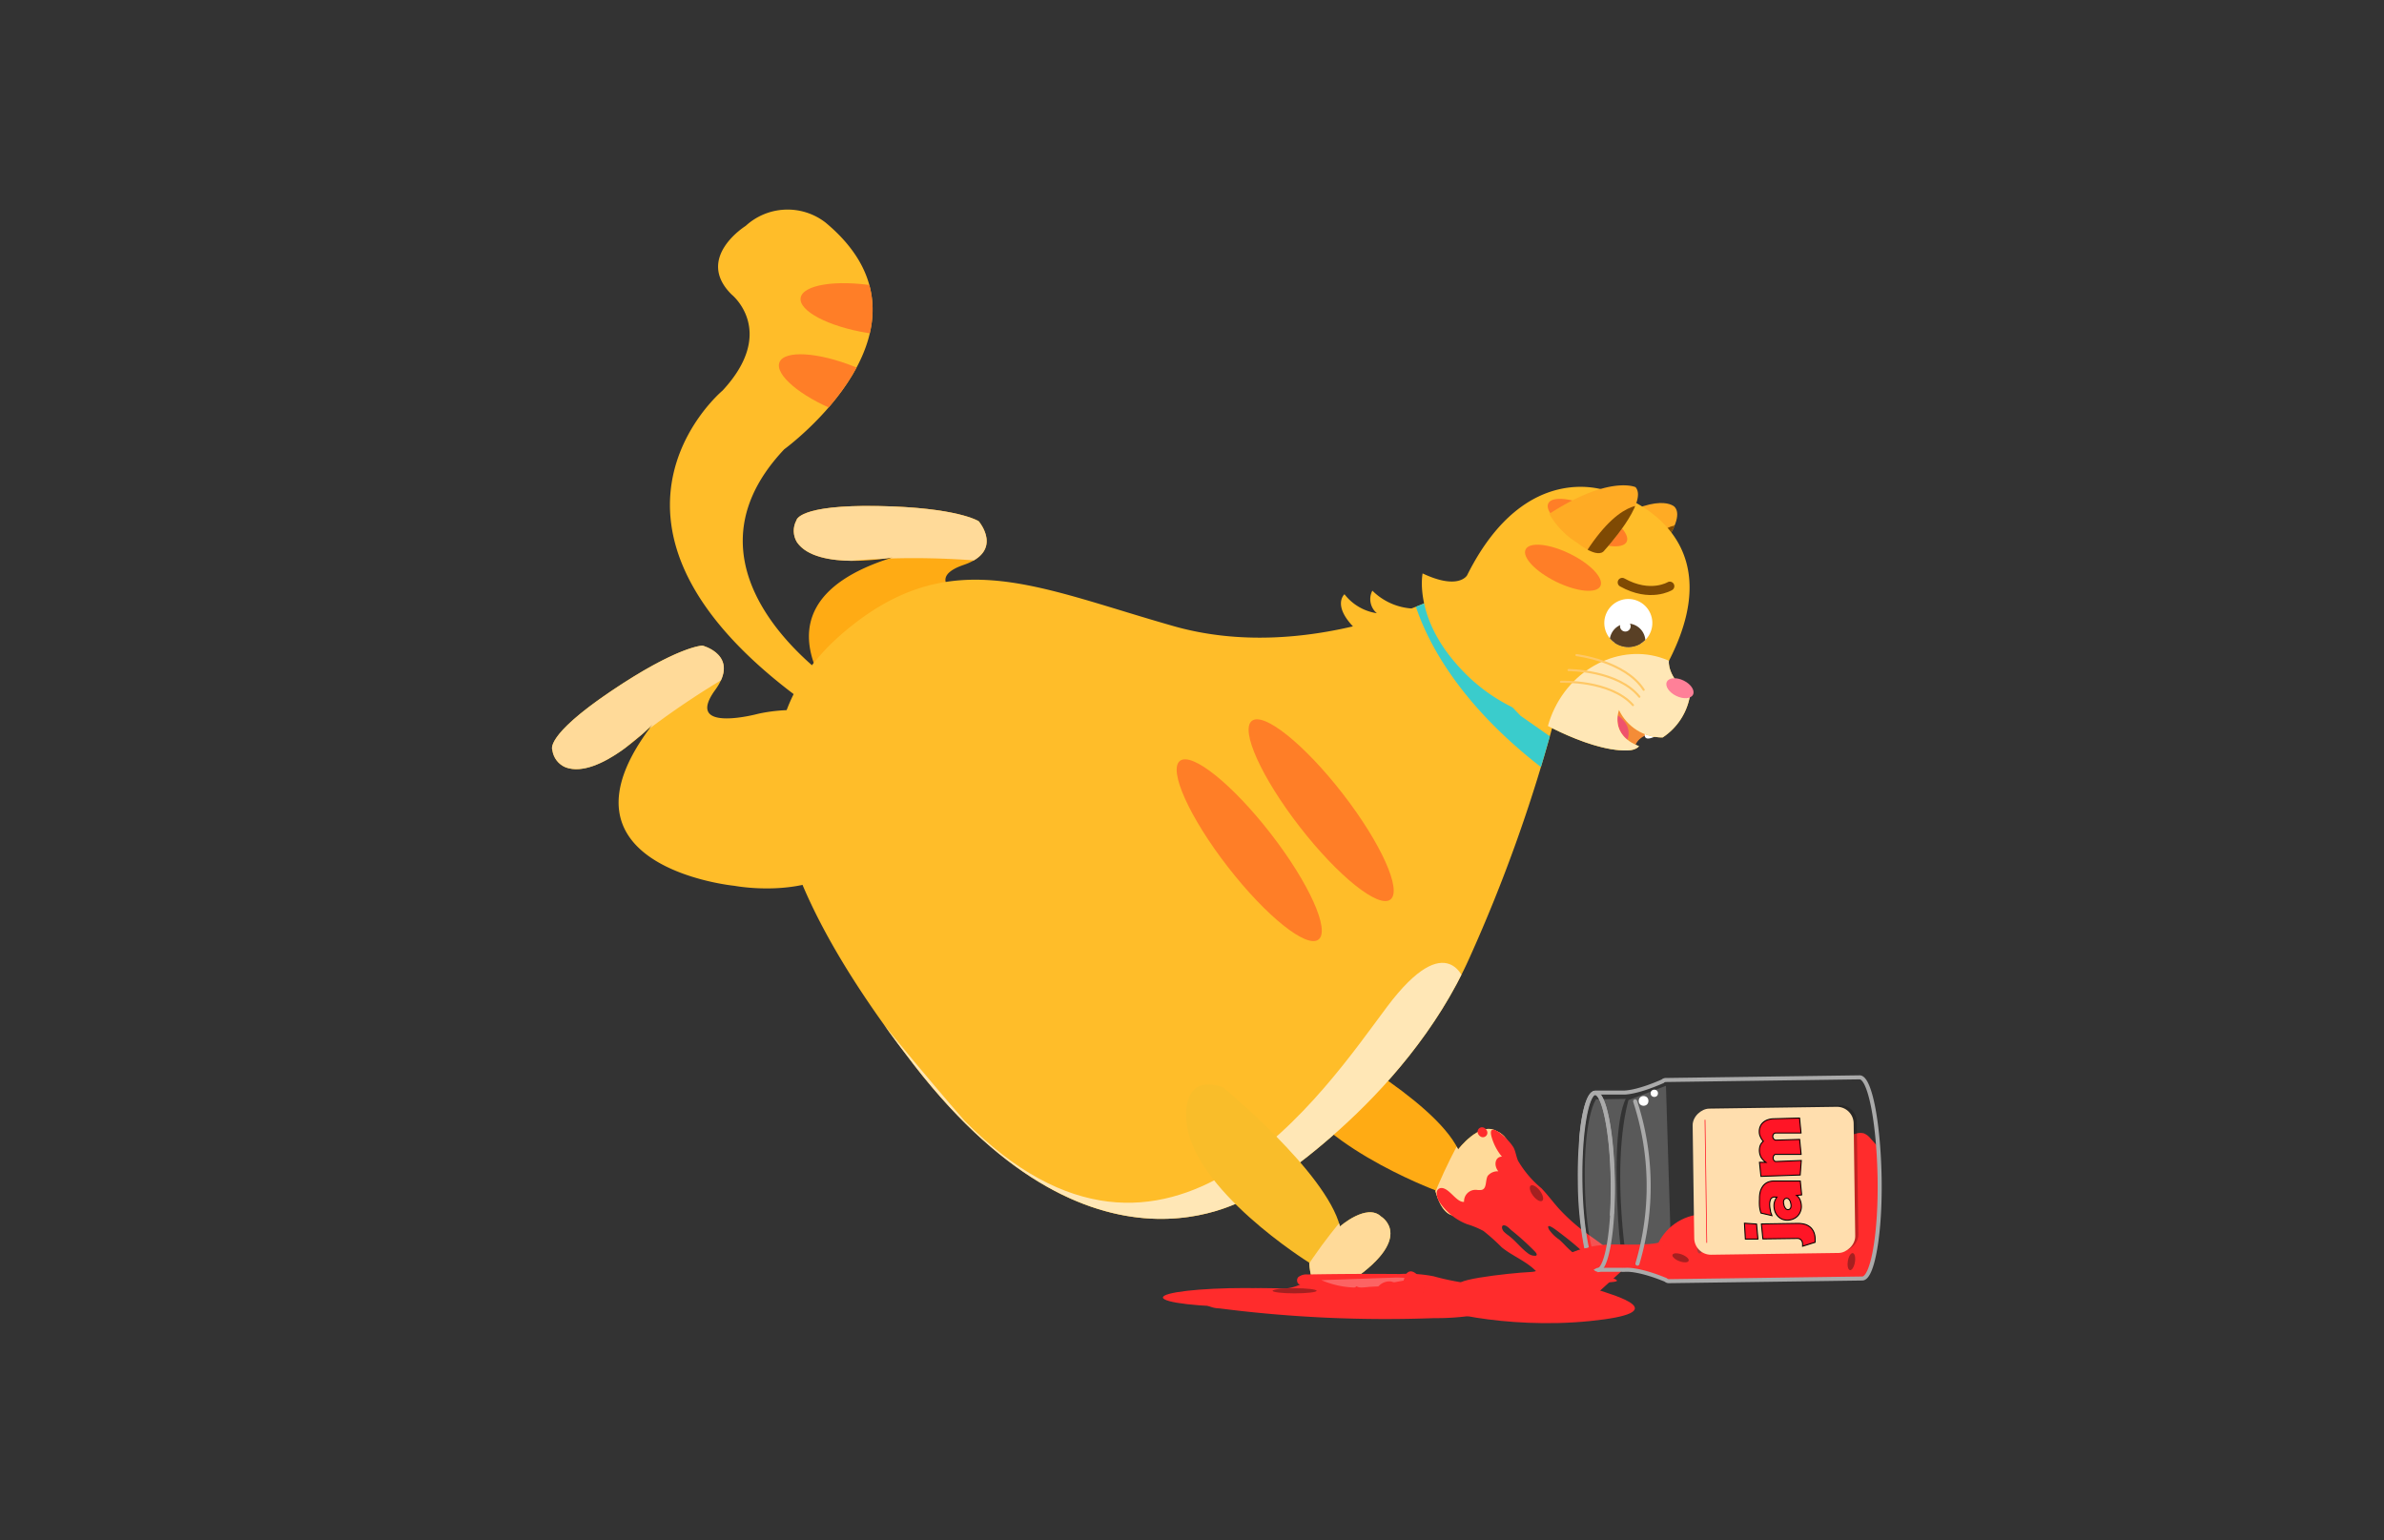 <svg xmlns="http://www.w3.org/2000/svg" xmlns:xlink="http://www.w3.org/1999/xlink" viewBox="0 0 260 168"><rect x="0" y="0" width="260" height="168" fill="#333333" stroke="none"/><defs><style>.cls-1{fill:#ffab14;}.cls-2{fill:#ffab24;}.cls-3{fill:#fff;}.cls-27,.cls-28,.cls-33,.cls-39,.cls-4,.cls-41,.cls-43{fill:none;}.cls-5{fill:#ffbd29;}.cls-6{fill:#f9bd2a;}.cls-7{fill:#f48c37;}.cls-8{clip-path:url(#clip-path);}.cls-9{fill:#ffda99;}.cls-10{clip-path:url(#clip-path-2);}.cls-11{clip-path:url(#clip-path-3);}.cls-12{fill:#ff7e27;}.cls-13{clip-path:url(#clip-path-4);}.cls-14{fill:#ffe7b6;}.cls-15{fill:#3acccc;}.cls-16{clip-path:url(#clip-path-5);}.cls-17{clip-path:url(#clip-path-6);}.cls-18{clip-path:url(#clip-path-7);}.cls-19{fill:#ef526c;}.cls-20{clip-path:url(#clip-path-8);}.cls-21{fill:#7f4a03;}.cls-22{clip-path:url(#clip-path-9);}.cls-23{fill:#ff8098;}.cls-24{clip-path:url(#clip-path-10);}.cls-25{clip-path:url(#clip-path-11);}.cls-26{fill:#594025;}.cls-27{stroke:#7f4a03;stroke-width:0.99px;}.cls-27,.cls-28,.cls-43{stroke-linecap:round;}.cls-27,.cls-33,.cls-39,.cls-41{stroke-miterlimit:10;}.cls-28{stroke:#ffc866;stroke-width:0.23px;}.cls-28,.cls-43{stroke-linejoin:round;}.cls-29{fill:#ff2c2c;}.cls-30{fill:#a52020;}.cls-31{fill:#fc6363;}.cls-32{fill:#d3d3d3;opacity:0.24;}.cls-33,.cls-40{stroke:#000;}.cls-33{stroke-width:0.11px;}.cls-34{clip-path:url(#clip-path-12);}.cls-35{fill:#fc5959;}.cls-36{fill:#b23838;}.cls-37{fill:#0c0a07;opacity:0.25;}.cls-38{fill:#ffdeae;}.cls-39,.cls-43{stroke:#aaa;stroke-width:0.44px;}.cls-40{fill:#ff1526;stroke-width:0.11px;}.cls-41{stroke:#ff1526;stroke-width:0.08px;}.cls-42{fill:#aaa;}</style><clipPath id="clip-path"><path class="cls-1" d="M86.92,59.14c2.2,3.2,10.45,1.65,10.45,1.65-18.77,5.82-2.84,19.53-2.84,19.53s10.63,11,18.2,1-5.4-14.88-5.4-14.88-7.77-2.93-2.23-4.83c4.43-1.51,1.64-4.76,1.64-4.76s-2.27-1.51-11-1.66-8.88,1.56-8.88,1.56A2.38,2.38,0,0,0,86.92,59.14Z"/></clipPath><clipPath id="clip-path-2"><path class="cls-1" d="M143.49,113s12.87,6.83,15.54,12.36c0,0,2.35-3.1,4.18-2,0,0,4.42,1.52-2.29,8,0,0-3,3.65-4.4-1.55,0,0-14.21-5.3-16.21-12.61C140.31,117.3,138.69,112.39,143.49,113Z"/></clipPath><clipPath id="clip-path-3"><path class="cls-5" d="M91.87,75.11S72.46,62.84,85.53,49c0,0,18.27-13.29,4.5-24.73a6.76,6.76,0,0,0-8.71.37s-5.59,3.48-1.52,7.49c0,0,5,4-1,10.47,0,0-18.16,15.15,10.15,34.84"/></clipPath><clipPath id="clip-path-4"><path class="cls-5" d="M157,65.05s-14.46,7.37-29,3.24S104.24,59.47,93.2,68s-13.86,21.92,6.5,48.17S137.18,130,137.18,130s16-9.56,23.14-25.66a169.43,169.43,0,0,0,9-25.1Z"/></clipPath><clipPath id="clip-path-5"><path class="cls-6" d="M133.35,118.57s11.27,9.24,12.79,15.19c0,0,2.92-2.57,4.48-1.08,0,0,4,2.36-3.84,7.42,0,0-3.63,3-4-2.39,0,0-12.89-8-13.4-15.56C129.38,122.15,128.77,117,133.35,118.57Z"/></clipPath><clipPath id="clip-path-6"><path class="cls-5" d="M61.69,83.69C65.33,85.05,71.18,79,71.18,79c-12,15.57,8.92,17.61,8.92,17.61s15,2.88,15.46-9.66-13-9.07-13-9.07S74.54,80,78,75.25c2.75-3.79-1.4-4.84-1.4-4.84s-2.72.08-10,5-6.36,6.38-6.36,6.38A2.36,2.36,0,0,0,61.69,83.69Z"/></clipPath><clipPath id="clip-path-7"><path class="cls-7" d="M180.05,80s-1.39.29-1.71,1.35c0,0-3.35-1.34-2.78-3.16s3.62-1.28,3.79-1.08A27.11,27.11,0,0,1,180.05,80Z"/></clipPath><clipPath id="clip-path-8"><path class="cls-2" d="M179.28,62.17s4.81-5.23,3.37-6.87c0,0-1.66-1.93-8.21,2.31,0,0-.62,2,1.87,3.78C176.31,61.39,178.53,63.2,179.28,62.17Z"/></clipPath><clipPath id="clip-path-9"><path class="cls-5" d="M178.75,81.38s-.28.44-1.26.47c-4.62.11-11.34-4.17-11.34-4.17a19.13,19.13,0,0,1-7-4.91c-5-5.43-4-10.23-4-10.23,3.93,1.86,4.85.21,4.85.21,6.46-12.94,15.51-9.13,15.51-9.13s14.12,3.65,6.5,18.46c0,0-.27,1.74,2.32,3.66a6.82,6.82,0,0,1-3,4.69,5.23,5.23,0,0,1-4.76-3S175.48,80.14,178.75,81.38Z"/></clipPath><clipPath id="clip-path-10"><path class="cls-2" d="M175,60s4.81-5.24,3.37-6.87c0,0-2.84-1.33-9.4,2.91a8.77,8.77,0,0,0,3.06,3.17S174.29,61.07,175,60Z"/></clipPath><clipPath id="clip-path-11"><circle class="cls-3" cx="177.59" cy="67.95" r="2.62" transform="translate(49.62 208.59) rotate(-68.64)"/></clipPath><clipPath id="clip-path-12"><path class="cls-4" d="M180.86,135.56a5.67,5.67,0,0,1,5.22-3.14,2.48,2.48,0,0,0,1-.14,2.4,2.4,0,0,0,.68-.63,8.53,8.53,0,0,1,5.88-3,2.07,2.07,0,0,0,.78-.14,2.31,2.31,0,0,0,.76-.82,4.25,4.25,0,0,1,3.89-1.64,5.38,5.38,0,0,1,3.44-2.44,1.55,1.55,0,0,1,.77,0,1.85,1.85,0,0,1,.71.54,40.77,40.77,0,0,1,9.08,16.23,9,9,0,0,1,.33,5,9.49,9.49,0,0,1-3.34,4.16,89,89,0,0,1-9.36,6.81,17.15,17.15,0,0,1-3.19,1.7,14.24,14.24,0,0,1-3,.74,14,14,0,0,1-7-.43,11.1,11.1,0,0,1-6.25-6.68,17.52,17.52,0,0,1-.46-9.31c.34-1.71-7.71-2-8.36-3.65-.1-.27,8.32-2,8.29-2.31a.66.66,0,0,1,.41-.69l-.69,1"/></clipPath></defs><g id="Layer_6" data-name="Layer 6"><path class="cls-1" d="M86.92,59.14c2.2,3.2,10.45,1.65,10.45,1.65-18.77,5.82-2.84,19.53-2.84,19.53s10.63,11,18.2,1-5.4-14.88-5.4-14.88-7.77-2.93-2.23-4.83c4.43-1.51,1.64-4.76,1.64-4.76s-2.27-1.51-11-1.66-8.88,1.56-8.88,1.56A2.38,2.38,0,0,0,86.92,59.14Z"/><g class="cls-8"><path class="cls-9" d="M110.68,61.58S95.35,59.27,82.76,63c0,0-3.9-11.79-3.32-12A63.06,63.06,0,0,1,97.9,49.87c8.41.94,9.1.27,11.7,1.68s3.72,2.23,3.36,3.13S110.68,61.58,110.68,61.58Z"/></g><path class="cls-1" d="M143.49,113s12.87,6.83,15.54,12.36c0,0,2.35-3.1,4.18-2,0,0,4.42,1.52-2.29,8,0,0-3,3.65-4.4-1.55,0,0-14.21-5.3-16.21-12.61C140.31,117.3,138.69,112.39,143.49,113Z"/><g class="cls-10"><path class="cls-9" d="M161.32,120.8s-8,12.28-6.62,19.23c0,0-.83,6.74,4.27,3.05S170.21,132,173.47,128s5.42-5.92,1.9-8.31S161.32,120.8,161.32,120.8Z"/></g><path class="cls-5" d="M91.87,75.11S72.46,62.84,85.53,49c0,0,18.27-13.29,4.5-24.73a6.76,6.76,0,0,0-8.71.37s-5.59,3.48-1.52,7.49c0,0,5,4-1,10.47,0,0-18.16,15.15,10.15,34.84"/><g class="cls-11"><ellipse class="cls-12" cx="94.99" cy="33.74" rx="2.6" ry="7.78" transform="translate(46.35 122.03) rotate(-80.7)"/><ellipse class="cls-12" cx="92.24" cy="42.41" rx="2.6" ry="7.78" transform="translate(18.55 112.25) rotate(-68.16)"/></g><path class="cls-5" d="M157,65.05s-14.46,7.37-29,3.24S104.24,59.47,93.2,68s-13.86,21.92,6.5,48.17S137.18,130,137.18,130s16-9.56,23.14-25.66a169.43,169.43,0,0,0,9-25.1Z"/><g class="cls-13"><path class="cls-14" d="M159.77,107.13s-1.82-6.23-8.5,2.68-23.83,34.94-46.07,12.43c0,0-9.49-10.86-15-18.51s-7.37-3.48-7.37-3.48,7.22,53.52,14,54.49,17.71,3.43,23.67.13,11.57-7.49,18.67-13S159.77,107.13,159.77,107.13Z"/><path class="cls-15" d="M171.34,81.92l-1.15,3.32c-15.39-10.92-16.41-21.71-16.41-21.71s2.24-1.37,2.81-1.19a37.15,37.15,0,0,0,9.26,15.74Z"/></g><path class="cls-6" d="M133.35,118.57s11.27,9.24,12.79,15.19c0,0,2.92-2.57,4.48-1.08,0,0,4,2.36-3.84,7.42,0,0-3.63,3-4-2.39,0,0-12.89-8-13.4-15.56C129.38,122.15,128.77,117,133.35,118.57Z"/><g class="cls-16"><path class="cls-9" d="M149.29,129.73S139,140.19,139,147.28c0,0-2.15,6.44,3.59,3.82s13.2-8.59,17.2-11.92,6.48-4.72,3.51-7.76S149.29,129.73,149.29,129.73Z"/></g><ellipse class="cls-12" cx="144.09" cy="88.37" rx="2.96" ry="12.33" transform="translate(-23.93 106.85) rotate(-37.8)"/><ellipse class="cls-12" cx="136.24" cy="92.74" rx="2.96" ry="12.33" transform="translate(-28.25 102.95) rotate(-37.8)"/><path class="cls-5" d="M61.69,83.69C65.33,85.05,71.18,79,71.18,79c-12,15.57,8.92,17.61,8.92,17.61s15,2.88,15.46-9.66-13-9.07-13-9.07S74.54,80,78,75.25c2.75-3.79-1.4-4.84-1.4-4.84s-2.72.08-10,5-6.36,6.38-6.36,6.38A2.36,2.36,0,0,0,61.69,83.69Z"/><g class="cls-17"><path class="cls-9" d="M82.53,72S68.66,79,60.53,89.28c0,0-10-7.4-9.63-7.91A63.39,63.39,0,0,1,65.33,69.8c7.42-4.07,7.6-5,10.54-5.36s4.32-.32,4.55.63S82.53,72,82.53,72Z"/></g><path class="cls-5" d="M153.9,66.36a6.72,6.72,0,0,1-4.23-1.94,2,2,0,0,0,.49,2.46,5.47,5.47,0,0,1-3.53-2.07s-1.5,1.28,1.42,4l3,1.61a38.67,38.67,0,0,0,3.46-2.83A7.24,7.24,0,0,1,153.9,66.36Z"/><path class="cls-7" d="M180.05,80s-1.39.29-1.71,1.35c0,0-3.35-1.34-2.78-3.16s3.62-1.28,3.79-1.08A27.11,27.11,0,0,1,180.05,80Z"/><g class="cls-18"><path class="cls-19" d="M176,77.74s2.59,1.26,1.23,3.46l-2.73-2.45Z"/></g><path class="cls-3" d="M179.47,79.74s-.57,1.34,1.07.57Z"/><path class="cls-2" d="M179.28,62.17s4.81-5.23,3.37-6.87c0,0-1.66-1.93-8.21,2.31,0,0-.62,2,1.87,3.78C176.31,61.39,178.53,63.2,179.28,62.17Z"/><g class="cls-20"><path class="cls-21" d="M184.06,57.34s-2.69-1.39-6.79,4.92c0,0,2.55,3.28,3.32,2.44S184.71,59,184.71,59Z"/></g><path class="cls-5" d="M178.75,81.38s-.28.44-1.26.47c-4.62.11-11.34-4.17-11.34-4.17a19.13,19.13,0,0,1-7-4.91c-5-5.43-4-10.23-4-10.23,3.93,1.86,4.85.21,4.85.21,6.46-12.94,15.51-9.13,15.51-9.13s14.12,3.65,6.5,18.46c0,0-.27,1.74,2.32,3.66a6.82,6.82,0,0,1-3,4.69,5.23,5.23,0,0,1-4.76-3S175.48,80.14,178.75,81.38Z"/><g class="cls-22"><ellipse class="cls-14" cx="177.83" cy="81.3" rx="10.13" ry="9.21" transform="translate(26.56 205.19) rotate(-63.89)"/></g><ellipse class="cls-23" cx="183.22" cy="75.06" rx="0.93" ry="1.59" transform="translate(35.18 206.55) rotate(-63.89)"/><ellipse class="cls-12" cx="170.47" cy="61.93" rx="1.7" ry="4.54" transform="translate(39.83 187.74) rotate(-63.89)"/><ellipse class="cls-12" cx="173.14" cy="57" rx="1.7" ry="4.76" transform="translate(45.75 187.38) rotate(-63.89)"/><path class="cls-2" d="M175,60s4.81-5.24,3.37-6.87c0,0-2.84-1.33-9.4,2.91a8.77,8.77,0,0,0,3.06,3.17S174.29,61.07,175,60Z"/><g class="cls-24"><path class="cls-21" d="M179.82,55.21s-2.69-1.4-6.79,4.91c0,0,2.55,3.28,3.32,2.45s4.12-5.73,4.12-5.73Z"/></g><circle class="cls-3" cx="177.59" cy="67.95" r="2.62" transform="translate(49.62 208.59) rotate(-68.64)"/><g class="cls-25"><circle class="cls-26" cx="177.51" cy="69.95" r="1.95" transform="translate(47.7 209.79) rotate(-68.64)"/><circle class="cls-26" cx="177.51" cy="69.95" r="1.44"/><circle class="cls-3" cx="177.26" cy="68.3" r="0.58"/></g><path class="cls-27" d="M182.11,63.93s-2.13,1.3-5.19-.41"/><path class="cls-28" d="M171.93,71.45s5.32.64,7.33,3.78"/><path class="cls-28" d="M171.07,73.08s5.37,0,7.72,2.91"/><path class="cls-28" d="M170.24,74.36s5.35-.23,7.85,2.54"/><path class="cls-29" d="M161.78,134.25a22,22,0,0,1,2,1.79c1.23,1,2.83,1.56,3.9,2.77.44.49.75,1.06,1.18,1.57a2.21,2.21,0,0,0,1.59.91c.8-.07,1-1.25,1.85-1,.5.14,1,.71,1.45.79a.91.91,0,0,0,.76-.32l2.2-2a.47.47,0,0,0,.15-.19.61.61,0,0,0-.06-.41c-.52-1.42-2.1-2.46-3.45-3.42a21,21,0,0,1-3.3-2.88c-.67-.74-1.25-1.54-1.94-2.26a11.33,11.33,0,0,1-2.55-3c-.18-.42-.24-.85-.41-1.28-.33-.84-2.91-3.27-2.51-1.45a5.82,5.82,0,0,0,1.16,2.28c-.72,0-.94.92-.39,1.6a1.38,1.38,0,0,0-1.16.5c-.28.5-.07,1.41-.68,1.53a2,2,0,0,1-.49,0,1.25,1.25,0,0,0-1.41,1.3c-.8.1-1.57-1.46-2.43-1.51a.51.51,0,0,0-.55.51,1.78,1.78,0,0,0,.29,1,6.37,6.37,0,0,0,3,2.43A9.6,9.6,0,0,1,161.78,134.25Zm9.52,2.16c-.44-.38-.82-.84-1.26-1.22a4.15,4.15,0,0,1-1.11-1.1c-.44-.91.89.14,1.07.28.66.5,1.31,1,1.94,1.55a4.87,4.87,0,0,1,.86.9c0,.08.09.17,0,.22a.15.15,0,0,1-.1,0A2.23,2.23,0,0,1,171.3,136.41Zm-6.78-1.66a3.89,3.89,0,0,1-.5-.41c-.24-.26-.32-.7,0-.7s.62.38.83.55a28.19,28.19,0,0,1,2.56,2.32c.1.11.21.25.18.35s-.06.08-.12.1a1.23,1.23,0,0,1-.86-.29C165.87,136.12,165.28,135.32,164.52,134.75Z"/><ellipse class="cls-29" cx="161.68" cy="123.47" rx="0.5" ry="0.56" transform="translate(-41.21 138.36) rotate(-41.56)"/><ellipse class="cls-30" cx="167.57" cy="130.12" rx="0.46" ry="1.04" transform="translate(-44.58 128.14) rotate(-37.29)"/><path class="cls-29" d="M142.59,139a1.42,1.42,0,0,0-1,.29c-.24.26-.13.81.22.8a4.73,4.73,0,0,1-2.62.42,55.75,55.75,0,0,0-8.27.41.49.49,0,0,0-.38.17.42.42,0,0,0,.06.44A3.19,3.19,0,0,0,133,142.7a142.11,142.11,0,0,0,23.42,1.06,27.17,27.17,0,0,0,7.58-1c.64-.21,1.4-.75,1.14-1.37a1.13,1.13,0,0,0-.42-.45,8.12,8.12,0,0,0-3.83-.88,27.85,27.85,0,0,1-4.53-.86,14.7,14.7,0,0,0-3.69-.25Q147.65,138.91,142.59,139Z"/><ellipse class="cls-29" cx="135.82" cy="141.51" rx="8.99" ry="1.03"/><ellipse class="cls-30" cx="141.19" cy="140.78" rx="2.4" ry="0.28"/><path class="cls-31" d="M152.37,139.33l-8.26.29a10,10,0,0,0,5.23.73l2.92-.14a2.06,2.06,0,0,0-.73-.26l2.52-.46a.49.49,0,0,0-.45-.11"/><path class="cls-32" d="M177.43,137.83s-1.74-10.62.17-17.85l4.09-1.56.64,20.72A24.23,24.23,0,0,0,177.43,137.83Z"/><path class="cls-32" d="M177.08,137.9s-.67-2.25-.77-9.33,1-8.72,1-8.72l-3.25.05s-1.32,1.8-1.22,8.91,1.44,9.2,1.44,9.2Z"/><path class="cls-33" d="M181.65,117.79a.49.49,0,0,0-.32.14c-3,1.32-4.3,1.23-4.3,1.23l-3,0h0c-1,0-1.74,4.35-1.67,9.69s.94,9.65,1.94,9.64l2.61,0a.35.35,0,0,0,.17,0,.53.53,0,0,0,.16,0h.09s1.34-.13,4.33,1.1a.51.51,0,0,0,.33.14l21.11-.29c1.13,0,2-4.95,1.89-11s-1.07-11-2.2-10.94h0l-21.11.29Z"/><g class="cls-34"><path class="cls-29" d="M181.65,117.79a.49.49,0,0,0-.32.14c-3,1.32-4.3,1.23-4.3,1.23l-3,0h0c-1,0-1.74,4.35-1.67,9.69s.94,9.65,1.94,9.64l2.61,0a.35.35,0,0,0,.17,0,.53.53,0,0,0,.16,0h.09s1.34-.13,4.33,1.1a.51.51,0,0,0,.33.14l21.11-.29c1.13,0,2-4.95,1.89-11s-1.07-11-2.2-10.94h0l-21.11.29Z"/></g><circle class="cls-3" cx="179.25" cy="120.07" r="0.53"/><circle class="cls-3" cx="180.42" cy="119.24" r="0.4"/><ellipse class="cls-35" cx="190.22" cy="126.95" rx="0.39" ry="0.94" transform="translate(-1.76 2.68) rotate(-0.8)"/><ellipse class="cls-30" cx="183.3" cy="137.19" rx="0.39" ry="0.94" transform="translate(-9.41 260.83) rotate(-69.5)"/><ellipse class="cls-30" cx="201.92" cy="137.61" rx="0.94" ry="0.39" transform="translate(32.71 313.89) rotate(-80.45)"/><ellipse class="cls-36" cx="185.59" cy="136.47" rx="0.94" ry="0.39" transform="matrix(0.25, -0.97, 0.97, 0.25, 6.77, 281.69)"/><ellipse class="cls-36" cx="185.44" cy="126.3" rx="0.94" ry="0.39" transform="translate(16.5 273.94) rotate(-75.41)"/><rect class="cls-37" x="185.83" y="119.81" width="15.94" height="17.56" rx="1.82" transform="translate(67.94 324.18) rotate(-90.8)"/><rect class="cls-38" x="185.48" y="120" width="15.94" height="17.56" rx="1.82" transform="translate(67.4 324.01) rotate(-90.8)"/><path class="cls-39" d="M181.65,117.79a.49.49,0,0,0-.32.14c-3,1.32-4.3,1.23-4.3,1.23l-3,0h0c-1,0-1.74,4.35-1.67,9.69s.94,9.65,1.94,9.64l2.61,0a.35.35,0,0,0,.17,0,.53.53,0,0,0,.16,0h.09s1.34-.13,4.33,1.1a.51.51,0,0,0,.33.14l21.11-.29c1.13,0,2-4.95,1.89-11s-1.07-11-2.2-10.94h0l-21.11.29Z"/><path class="cls-40" d="M191.57,133.5l.15,1.64-1.37,0-.1-1.73Zm4.49-.07a2.91,2.91,0,0,1,.82.11,1.63,1.63,0,0,1,.59.34,1.55,1.55,0,0,1,.36.54,2,2,0,0,1,.13.71v.36l-1.37.43v-.17a.74.74,0,0,0-.15-.51.6.6,0,0,0-.49-.17l-3.69.05-.16-1.63Z"/><path class="cls-40" d="M195.93,130.38h0a1.07,1.07,0,0,1,.4.52,2,2,0,0,1,.13.67,1.38,1.38,0,0,1-.11.57,1.34,1.34,0,0,1-.3.48,1.41,1.41,0,0,1-.49.33,1.77,1.77,0,0,1-.63.13,1.48,1.48,0,0,1-.57-.11,1.52,1.52,0,0,1-.46-.32,1.64,1.64,0,0,1-.31-.49,2,2,0,0,1-.12-.61,1.49,1.49,0,0,1,.1-.59,1.89,1.89,0,0,1,.22-.4h-.22a.45.45,0,0,0-.46.23,1.44,1.44,0,0,0-.11.59,3,3,0,0,0,.08.62c0,.19.1.38.17.58l-1.2-.28a3.7,3.7,0,0,1-.16-.75,7,7,0,0,1,0-.8,2.89,2.89,0,0,1,.07-.72,1.81,1.81,0,0,1,.28-.63,1.36,1.36,0,0,1,.49-.43,1.61,1.61,0,0,1,.76-.16l2.85,0,.15,1.51Zm-1.38,1a.82.82,0,0,0,.18.41.33.33,0,0,0,.31.14.33.33,0,0,0,.26-.21.83.83,0,0,0,0-.48.82.82,0,0,0-.2-.44.35.35,0,0,0-.31-.11.38.38,0,0,0-.24.2A.69.69,0,0,0,194.55,131.36Z"/><path class="cls-40" d="M193.66,123.57a.3.3,0,0,0-.23.11.43.43,0,0,0-.09.28.45.45,0,0,0,.12.29.36.36,0,0,0,.24.1l2.57-.08.16,1.63h-2.72a.25.25,0,0,0-.24.11.44.44,0,0,0-.09.29.46.46,0,0,0,.09.27.28.28,0,0,0,.26.11l2.72-.11-.12,1.58-4.28.15-.16-1.53h.7v0a2,2,0,0,1-.52-.54,1.61,1.61,0,0,1-.09-1.32,1.24,1.24,0,0,1,.33-.44A1.54,1.54,0,0,1,192,124a1.12,1.12,0,0,1-.13-.55,1.31,1.31,0,0,1,.11-.6,1.16,1.16,0,0,1,.32-.44,1.57,1.57,0,0,1,.49-.28,2.21,2.21,0,0,1,.6-.11l2.87-.08.16,1.63Z"/><line class="cls-41" x1="186.14" y1="135.55" x2="185.95" y2="122.13"/><path class="cls-29" d="M181.11,135.06s1.51.81-4.55.67-7.35,2.9-9.62,3-10.26,1-7,1.61-3.43,1-4,1.74,8.2,2.94,17.47,2,3-2.72.35-3.56,2.84-.46,2.58-.87-2.75-.6-2.75-.6-1-1.4,6.59-1.39C180.17,137.69,182.4,137.56,181.11,135.06Z"/><path class="cls-42" d="M172.21,124.32l.18-.29a3.59,3.59,0,0,1,.32-.36c.28-2.7.8-4.24,1.23-4.25.66,0,1.64,3.57,1.72,9.42,0,1.39,0,2.65-.09,3.77a1.88,1.88,0,0,1,.44-.24c.08-1.22.1-2.45.08-3.53-.05-4-.67-9.88-2.15-9.86C173,119,172.45,121.49,172.21,124.32Z"/><path class="cls-43" d="M178.58,137.82a29.73,29.73,0,0,0-.25-17.7"/><path class="cls-39" d="M173,136.11a38.12,38.12,0,0,1-.7-7.22c-.08-5.34.67-9.67,1.66-9.69s1.86,4.3,1.94,9.64-.67,9.68-1.67,9.69"/><path class="cls-29" d="M153.25,139.15c-.14.28-.13.66-.4.83s-.77-.14-1.17-.22a1.62,1.62,0,0,0-1.41.61,1.12,1.12,0,0,1-.62.39,1,1,0,0,1-.35,0,13.18,13.18,0,0,1-1.38-.47,2.28,2.28,0,0,1-.76.52.85.85,0,0,0-.49.72c.05.41.54.58.94.64a17.76,17.76,0,0,0,4.72.1,5.52,5.52,0,0,0,2.16-.59,1.3,1.3,0,0,0,.53-2.06C154.68,139,153.76,138.09,153.25,139.15Z"/></g></svg>